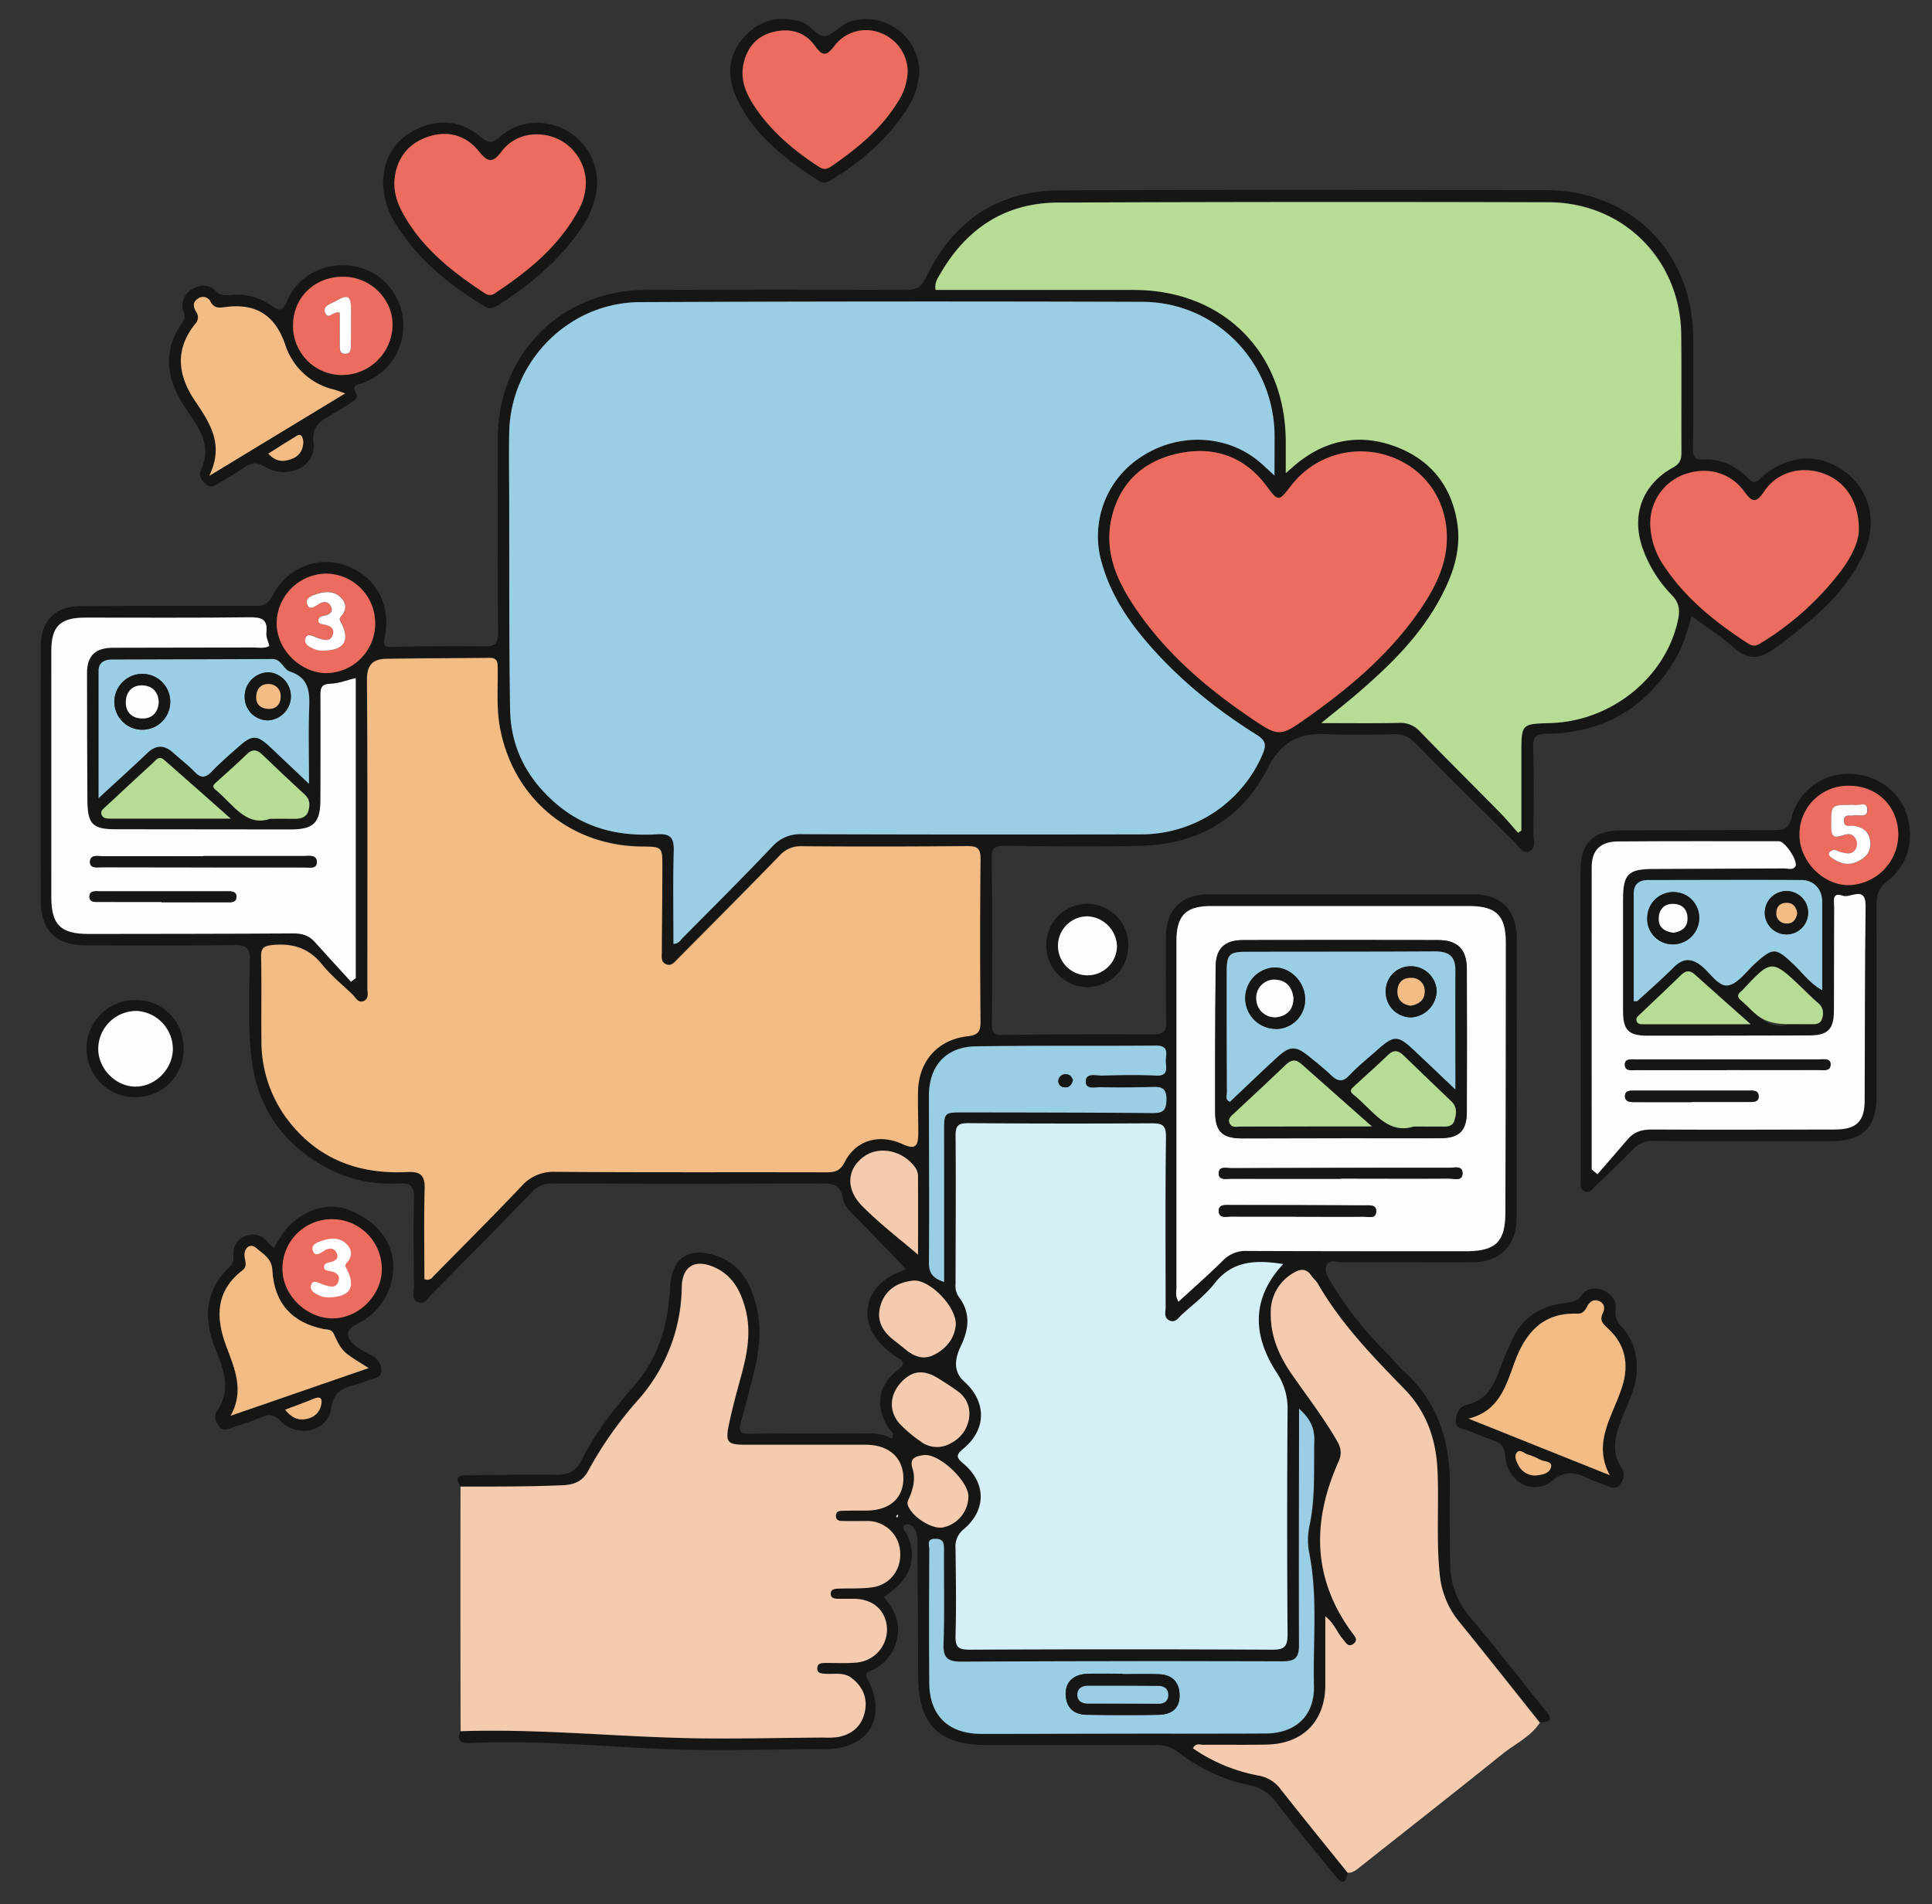 <svg id="Capa_1" data-name="Capa 1" xmlns="http://www.w3.org/2000/svg" viewBox="0 0 641.87 632.68"><rect x="0" y="0" width="641.87" height="632.68" fill="#333333" stroke="none"/><defs><style>.cls-1{fill:#161615;}.cls-2{fill:#f5cbaf;}.cls-3{fill:#9acee4;}.cls-4{fill:#f3bc84;}.cls-5{fill:#b6dc96;}.cls-6{fill:#d5eff7;}.cls-7{fill:#ec6c5f;}.cls-8{fill:#fdfdfd;}</style></defs><path class="cls-1" d="M153,493.93c-2.49-3.68.06-3.75,2.69-3.76,9.66-.07,19.33-.3,29-.13,4.16.07,6.77-1.23,8.66-5.08,4.42-9,10.73-16.88,17.25-24.42,8.18-9.47,11.43-20.4,12-32.56.49-10.39,6.69-14.18,16.5-10.3,6.27,2.48,9.52,7.61,11.47,13.68,2.74,8.54,1.91,17.09-.33,25.61-1.35,5.14-2.58,10.33-4.07,15.43-.89,3-.36,4.08,3.06,4,11.83-.21,23.66-.1,35.49-.12,4,0,8-.39,11.6,1.74,1-1.75-.3-2.4-.87-3.23-4.77-7-4-14.09,2.61-19.42,2.22-1.8,2.9-2.74,0-4.37a25.25,25.25,0,0,1-4.67-3.73c-8.46-8.09-6.35-19.49,4.44-24.22l3.18-1.38c-5.37-5.58-10.53-11-15.74-16.31-2.11-2.16-4.75-4.27-5.25-7.16-.78-4.58-3.19-5-7.18-5q-44.48.25-89,0a9.16,9.16,0,0,0-7.36,3.1c-11,11.42-22.1,22.67-33.25,33.9-1.17,1.18-2.21,3.39-4.45,2.41s-1.22-3.23-1.24-4.9c-.1-9.83-.23-19.67,0-29.49.1-3.84-.84-5.24-4.91-5A45.21,45.21,0,0,1,105.11,386c-13-8.2-20.1-20.06-21.65-35.25-1.07-10.47-.69-21-.45-31.47.11-4.66-1.4-5.33-5.56-5.27-16.16.26-32.32.15-48.48.12-10.49,0-15.4-4.83-15.42-15.16q-.08-42,0-84c0-8.84,4.67-13.55,13.58-13.59q28.76-.15,57.49-.08c2.66,0,4.37-.36,5.8-3.2,4.76-9.43,15.08-13.53,24.41-10.23,10,3.55,15.21,13,13,23.88-.45,2.2-.6,3.28,2.35,3.21,10.32-.26,20.66-.37,31-.2,3.68.07,4.3-1.31,4.28-4.62-.14-21.49-.12-43-.07-64.48.06-28.17,21-49.2,49.22-49.33q43.24-.19,86.48,0c3.44,0,5.06-1,6.62-4.23,8.91-18.68,23.83-28.79,44.65-28.87,53.66-.2,107.31-.09,161-.07,28.49,0,49.07,20.64,49.16,49.21,0,12.16.1,24.33-.07,36.49,0,2.94.5,3.94,3.74,3.82,5.75-.22,10.72,2.2,14.7,6.33,1.47,1.52,2.21,1.53,3.87,0,8.91-8,19.41-8.8,28.17-2.28,8.57,6.39,11,17.13,6,27.77-6.38,13.4-17.61,22.25-29.22,30.84-4.91,3.63-8.71,4.17-13.46,0-4.34-3.79-9.24-6.94-14.25-10.62-1.56,5.45-3.07,10.66-6,15.31-9.67,15.48-23.66,23.53-41.86,23.76-4,0-4.9,1.15-4.78,5,.29,9.48.15,19,.09,28.49,0,1.9.94,4.51-1.26,5.46-2.51,1.09-3.71-1.64-5.15-3.06-11-10.89-22-21.79-32.9-32.85a8.69,8.69,0,0,0-7-2.88c-7.66.16-15.34.29-23-.06-9.09-.4-14.79,3.11-19.08,11.53-8.48,16.69-23,25-41.62,25.58-15.16.44-30.33.2-45.49,0-3.41,0-4.5.7-4.46,4.31.21,18.33.18,36.66.06,55,0,2.81.62,3.6,3.51,3.56q25-.3,50-.16c3.48,0,4.52-1,4.42-4.48-.25-9.32-.17-18.66-.11-28,.06-9.1,5.14-14.09,14.35-14.09q43.74,0,87.48,0c9.58,0,14.71,5.16,14.71,14.88q0,46.23-.07,92.48c0,9.48-5.38,14.87-14.85,14.91-14.49.06-29-.07-43.48,0-1.61,0-3.9-1.21-4.8,1.08-.79,2,.39,3.76,1.45,5.55a120.63,120.63,0,0,0,18.41,23.37c2,2,3.74,4.29,5.83,6.18,11.46,10.39,15.48,23.64,15.27,38.65-.11,8.33,0,16.66.1,25a27.66,27.66,0,0,0,6.78,18.27c8.39,9.92,16.35,20.2,24.48,30.33,1.74,2.15,3.71,4.39-1.38,4.41-8.92-11.18-17.77-22.42-26.79-33.51A29,29,0,0,1,478.32,523c-1.18-11.47-.22-23-.73-34.44-.47-10.34-3.59-19.45-11-27.06-10.56-10.85-21.11-21.75-28.76-35-.57-1-1.53-1.75-2.19-2.71-1.57-2.25-3.47-2.22-5.63-1a14.91,14.91,0,0,0-7.85,13.55c-.11,7.66,2.8,14.25,7.07,20.39,5,7.24,10.42,14.24,14.87,21.88,1.34,2.29,1.8,4.32.6,7-8.9,19.83-8.77,39,4.62,57.07.78,1.05,1.92,2.21.4,3.43-1.83,1.46-2.6-.34-3.53-1.4-2-2.24-2.92-5.33-5.9-7.66,0,8,0,15.36,0,22.68,0,12-7.33,19.68-19.44,19.93-7,.15-14,0-21,.07-1.16,0-2.65-.72-3.53,1.18A56.55,56.55,0,0,0,418.24,590a11.52,11.52,0,0,1,7.31,4.62c7.3,9.28,14.76,18.43,22.16,27.63-.86,5.15-2.85,2.55-4.47.56-6.42-7.86-12.9-15.68-19.06-23.75a14.36,14.36,0,0,0-9.2-5.94,57,57,0,0,1-23.33-10.81,12,12,0,0,0-7.78-2.5q-28,.11-55.94,0c-16.22,0-22.87-6.83-22.9-23.19,0-14.48-.14-29-.25-43.45a11.29,11.29,0,0,0-.51-4.38c-.56-1.25-2-2.89-3.41-2.2-1.81.9.06,2.22.52,3.27,3.58,8.22,1.12,15-7.78,20.76,3.33,3.86,5.57,8.12,4.51,13.44a14.51,14.51,0,0,1-9,11.11c-1.71.73-1.57,1.3-.77,2.89,6.5,12.87.18,23.07-14.2,23.11-17.65,0-35.33.68-53,0-21.76-.91-43.46-3.09-65.28-2-2.93.14-4.07-1-3-3.94,24.3-.84,48.5,1.54,72.76,2.22,16,.45,32,0,48-.12a26.83,26.83,0,0,0,4.49-.15c4.69-.81,7.95-3.49,9-8.18s-.55-8.51-4.32-11.44c-2.63-2-5.75-1.2-8.69-1.42-1.37-.1-2.9-.05-2.74-2,.12-1.52,1.48-1.57,2.67-1.59,3.49,0,7,.2,10.47-.15a11,11,0,0,0,10-11.61c-.47-5.89-4.73-9.55-11.14-9.56-1.66,0-3.33,0-5,0-1.2,0-2.55-.16-2.53-1.7s1.42-1.63,2.59-1.68c3.65-.14,7.35.06,11-.4,6.12-.77,10-5.87,9.46-12a10.84,10.84,0,0,0-11-10.06c-2.5,0-5,.05-7.5,0-1.29,0-2.95.06-2.82-1.9.11-1.57,1.54-1.5,2.7-1.52,2.49,0,5,0,7.49-.06,7.69-.08,12.23-4.09,12.21-10.74,0-6.81-4.83-11.11-12.5-11.12-13.32,0-26.65,0-40,0-6,0-6.71-.81-5.44-6.8,1.17-5.52,2.66-11,4.14-16.43,1.94-7.14,3.27-14.31,1.39-21.67-1.49-5.82-4-11-9.75-13.78-6.69-3.28-11.27-.95-11.45,6.31a57.36,57.36,0,0,1-14.72,37.72,125.76,125.76,0,0,0-16.32,23.25c-1.86,3.48-4.56,4.68-8.48,4.85C175.58,494,164.26,493.92,153,493.93ZM423.43,158c0-5.19,0-9.17,0-13.15-.16-24.53-19.42-44.47-43.91-44.56q-83.46-.3-166.92.1c-23.7.1-43,19.68-43.45,43.36-.15,8.16,0,16.32,0,24.48.06,22.49-.08,45,.29,67.47.2,12.64,5.71,23.11,15.3,31.35s21.16,10.94,33.53,10.15c4.51-.29,5.67,1.24,5.54,5.59-.3,10.25-.1,20.51-.1,30.84,1.77-.09,2.3-1.26,3.06-2,10-10.06,20-20,29.75-30.31a12.4,12.4,0,0,1,10-4.15q56.22.21,112.45.06a43.85,43.85,0,0,0,40.51-26.72c1.25-2.95,1-4.45-2-6.32-14.18-8.91-27.06-19.4-37.81-32.34-6.12-7.38-11.05-15.45-13.65-24.74A31.35,31.35,0,0,1,378.81,152c12.05-8.12,27.75-7.84,38.76.76C419.35,154.19,421,155.8,423.43,158ZM141,425a2.32,2.32,0,0,0,2.82-1c9.81-10,19.72-19.85,29.34-30a14,14,0,0,1,11.28-4.79c30,.23,60,.08,89.94.16,2.88,0,4.66-.38,6.18-3.4,3.69-7.34,11.47-9.53,19.15-6,4.05,1.84,5.26,1.06,5.29-3.57s-.19-9.33-.08-14c.24-9.93,6.51-17.08,16.37-18.22,3.36-.39,4.43-1.37,4.4-4.8q-.25-27,0-54c0-3.52-.91-4.43-4.41-4.39q-27.48.29-55,.05a9.26,9.26,0,0,0-7.36,3.13c-11.14,11.47-22.42,22.8-33.69,34.15-1.12,1.13-2.3,2.8-4.22,1.83-1.58-.81-1.22-2.6-1.21-4.06,0-9.33.14-18.66.18-28,0-6.89,0-6.89-6.82-6.95-24-.22-43-16.3-47.22-40-1.1-6.26-.57-12.63-.67-19,0-1.88.17-3.72-2.66-3.69-11.49.14-23,.1-34.47.32-4.24.08-6.33,2-6.3,6.88.24,34.15.15,68.29.14,102.44,0,1.57.7,3.63-1.31,4.41-1.76.69-2.55-1.18-3.57-2.15-3.49-3.34-7.27-6.46-10.3-10.18-4.33-5.32-9.59-6.92-16.21-6.32-3,.28-4,.9-3.91,4,.2,9.32,0,18.65.11,28a43.12,43.12,0,0,0,10.88,28.79c10,11.41,22.93,15.49,37.64,14.75,4.3-.22,5.88,1.1,5.74,5.58C140.84,405.06,141,415.05,141,425ZM504.35,276.69l1.18-.8q0-12.88,0-25.76c0-9.65,0-9.65,9.64-9.94,20.44-.59,38.58-15.45,42.44-34.51.66-3.25.25-5.62-2.15-8.06A42.66,42.66,0,0,1,546,182.51c-4.13-11.15-.4-21.55,10-27.25,2.36-1.3,2.77-2.77,2.75-5.11-.08-13,.06-26-.07-39-.25-24.89-19.23-43.94-44.17-44Q433,67,351.51,67.28c-17.23.08-30.1,8.4-38.78,23.19-1,1.65-2.27,3.32-1.84,5.84h4.9q30.49,0,61,0c29.61,0,50.29,20.64,50.44,50.25,0,3.22,0,6.43,0,10.61,2-1.75,3.11-2.73,4.24-3.63,9.86-7.74,20.84-9.53,32.43-5.11s18.38,13,20.29,25.19c1.52,9.67-1.81,18.4-6.48,26.65-6.68,11.78-16.21,21.07-26.33,29.81-3.73,3.21-7.61,6.25-12.37,10.15,9.41,0,17.65.12,25.88-.07a8.61,8.61,0,0,1,7,2.95c8.7,9,17.57,17.77,26.33,26.68C500.32,272,502.29,274.39,504.35,276.69ZM426.3,420c-9-1.42-16.81-1.23-22.83,6.5-3,3.89-7.12,7-10.82,10.33-1.15,1-2.14,2.92-4.15,2s-1.28-2.88-1.29-4.45c0-18.81-.13-37.63.11-56.44.05-3.84-1-4.66-4.67-4.63q-30.47.23-60.94-.05c-3,0-4.32.46-4.28,4,.18,16.48.05,33,0,49.45a6.32,6.32,0,0,0,1.05,4.22c4,5.26,3.47,10.59.7,16.38-1.81,3.8-2.83,8.27,1.09,11.77,7.45,6.65,7.55,15.86-.2,22.29-2.49,2.06-2.57,2.89-.05,5,7.62,6.38,7.68,15.41.13,21.81a7.2,7.2,0,0,0-2.73,6.38c.14,9.65.3,19.32,0,29-.1,3.74.9,4.66,4.65,4.64q50.21-.25,100.41,0c4,0,5.28-.8,5.24-5.08q-.33-37.2,0-74.42a21.28,21.28,0,0,0-3.59-12.52C415.56,442.91,416.33,430.77,426.3,420Zm54.39-241.34c.05-12.56-7.34-23.08-19-27.08A29.16,29.16,0,0,0,429,161.34c-4.25,5.47-4.2,5.43-8.33-.05-7.27-9.65-17.22-13.06-28.69-10.73s-19.51,9.1-22.48,20.82c-2.89,11.45,1.42,21.31,7.62,30.48,10,14.85,23.3,26.39,38,36.38,10,6.78,10.06,6.71,19.82-.22,14.6-10.37,28.06-21.93,38-37.08C477.33,194.18,480.67,187,480.69,178.67ZM391.54,432.5c5.08-4.66,10.13-9.1,14.94-13.79a10.41,10.41,0,0,1,8-3c24.15.12,48.29.09,72.44.09,10.06,0,13.19-3,13.22-13.06q.13-44.7.14-89.42c0-9.09-3.13-12.2-12.37-12.21q-42.72,0-85.43,0c-8.55,0-11.62,3.12-11.62,11.78q0,57.45,0,114.9C390.85,429.14,390.37,430.66,391.54,432.5ZM116.6,326.18l1.56-1.15V225.27c-2.91.7-5.6,1.81-8.33,1.89-3,.1-3.43,1.22-3.4,3.85.13,11.49,0,23,0,34.48,0,7.88-2.17,10.1-10,10.1q-29,0-58-.06c-7.63,0-9.34-1.63-9.42-9.44q-.19-21.22-.13-42.47c0-5.76,2.76-8.39,8.73-8.41,15.49-.06,31,0,46.47-.08,1.76,0,3.59.43,5.39-.5-.35-1.49-1.11-3-1-4.36.53-4.64-1.68-5.23-5.74-5.18-18.15.23-36.3.08-54.46.11-8.28,0-11.22,2.85-11.24,11q-.09,41,0,81.94c0,9.19,3.14,12.18,12.41,12.16,22.66,0,45.31,0,68-.17,2.88,0,5.14.65,7.07,2.8C108.52,317.39,112.58,321.77,116.6,326.18Zm315,141.88c0,26.77-.12,52.59.11,78.41,0,4.56-1.41,5.54-5.66,5.53q-53.23-.18-106.45.1c-4.42,0-6.2-1.06-6-5.88.37-10.48.09-21,.16-31.48,0-2.11-.25-3.45-2.88-3.46-3,0-2,2.1-2,3.48-.06,14.83-.12,29.66,0,44.48.09,10.79,6.36,16.83,17.29,16.86,13.17,0,26.33,0,39.49-.06,18.32,0,36.65,0,55-.07,10-.06,16.21-6,16-15.76-.37-14.78,1.36-29.63-1.59-44.34a22.86,22.86,0,0,1,.12-8.95c2-9.39,1.36-18.87,1.59-28.33C436.73,474.4,435.26,471.34,431.58,468.06Zm186-291.48c.24-10-4.53-16.76-12-19.34-7.25-2.52-15.26-.35-19.48,6.07-2.69,4.08-4,3.65-6.61,0-4.65-6.44-12.54-8.42-20.08-5.63a17.24,17.24,0,0,0-11.12,16.72,25.56,25.56,0,0,0,4.8,14c7.2,10.72,17.07,18.52,27.76,25.45,1.77,1.15,3,.58,4.46-.36a96.66,96.66,0,0,0,26.17-23.6C614.93,185.31,617.4,180.27,617.55,176.58ZM102.66,260.44c0-8.82-.21-16.58.06-24.32.2-5.61.39-10.79-6.33-13-2.27-.75-2.85-4.18-5.85-4.17q-26.72.11-53.41.17c-2.51,0-4.33,1.07-4.35,3.73-.07,13.71,0,27.41,0,42.33,6-5.55,11.2-10.16,16.19-15,3-2.9,5.78-2.71,8.72,0,2.33,2.13,4.89,4,7.07,6.31s3.71,1.84,5.7-.24c2.64-2.76,5.55-5.27,8.41-7.81,5-4.5,6.49-4.46,11.31.11Zm211,165.5c0-16.87,0-33.33,0-49.79,0-6.58,0-6.62,6.47-6.6,20.8,0,41.6,0,62.4.22,3.36,0,5-.32,5-4.44.05-4.43-2.17-4.28-5.2-4.21-5.49.13-11,.18-16.47.06-1.91-.05-5.25,1-5.15-2,.1-2.82,3.42-1.82,5.39-1.86,6-.13,12-.26,18,0,3.9.19,3.4-2.21,3.22-4.48s1.5-5.53-3.28-5.49c-20,.18-39.93-.06-59.9.26-9.87.16-15.53,6.52-15.52,16.38,0,18.47.16,36.94,0,55.41C308.6,422.9,309.82,424.7,313.67,425.94Zm-189-218.83a16.43,16.43,0,0,0-16.41-16.51,16.67,16.67,0,0,0-16.32,16.71c.13,8.52,7.82,16.2,16.36,16.34A16.43,16.43,0,0,0,124.64,207.11ZM305,416.88c0-7.23,0-16.35,0-25.47a5.45,5.45,0,0,0-.79-3.31c-4-5.76-12-7.56-17.18-3.8-5.57,4-6.22,10.71-.57,16.41C292.42,406.71,299.21,411.87,305,416.88ZM76.65,272c-8.08-7.15-15.08-13.37-22.11-19.57-1.7-1.5-2.73.12-3.74,1-5.27,4.82-10.49,9.71-15.72,14.57-.71.67-1.71,1.26-1.41,2.42.37,1.4,1.64,1.52,2.8,1.52C49.36,272,62.24,272,76.65,272ZM317.54,440.05c.12-6.15-8.92-15.12-14.17-14.57-4.93.51-8.9,2.7-10.64,7.7s.07,8.74,3.94,11.83c1.3,1,2.63,2,3.89,3.1,3,2.54,6.21,3.93,10,1.91C314.85,447.75,317.26,444.2,317.54,440.05Zm-227.8-168c3.59,0,5.92,0,8.25,0,2,0,3.79-.42,4.42-2.49s.68-3.87-1.1-5.5q-7.17-6.6-14.19-13.35c-1.72-1.65-3.22-1.95-5.1-.13-3.22,3.13-6.61,6.09-9.93,9.12-.87.79-2,1.52-.47,2.72C77.38,267.05,81.57,274.83,89.74,272.05ZM322.05,469.78a9,9,0,0,0-3.62-7.32c-2.12-1.58-4.38-3-6.62-4.41-5.12-3.22-8.9-2.75-12.68,1.51s-3.88,9.44-.21,13.54a43.87,43.87,0,0,0,6.81,5.76,9,9,0,0,0,10.3.57A11,11,0,0,0,322.05,469.78Zm-.32,27.41c0-5.21-10-14.53-15-13.7-2.09.34-4.78.74-3.59,4.42,1,3.06.37,6.24-.84,9.24-.43,1-1.15,1.94-.6,3.25,1.6,3.8,8.06,7.82,11.58,7.1A10.62,10.62,0,0,0,321.73,497.19Zm-23.3,6.42-.34-.34a2.61,2.61,0,0,0-.32.62c0,.08.19.21.3.32Z"/><path class="cls-2" d="M153,493.93c11.31,0,22.63.06,34-.44,3.92-.17,6.62-1.37,8.48-4.85a125.76,125.76,0,0,1,16.32-23.25,57.36,57.36,0,0,0,14.72-37.72c.18-7.26,4.76-9.59,11.45-6.31,5.72,2.81,8.26,8,9.75,13.78,1.88,7.36.55,14.53-1.39,21.67-1.48,5.45-3,10.91-4.14,16.43-1.27,6-.52,6.79,5.44,6.8,13.32,0,26.65,0,40,0,7.67,0,12.47,4.31,12.5,11.12,0,6.65-4.52,10.66-12.21,10.74-2.5,0-5,0-7.49.06-1.16,0-2.59-.05-2.7,1.52-.13,2,1.53,1.87,2.82,1.9,2.5.06,5,0,7.5,0a10.84,10.84,0,0,1,11,10.06c.51,6.1-3.34,11.2-9.46,12-3.61.46-7.31.26-11,.4-1.17.05-2.57.13-2.59,1.68s1.33,1.68,2.53,1.7c1.66,0,3.33,0,5,0,6.41,0,10.67,3.67,11.14,9.56a11,11,0,0,1-10,11.61c-3.46.35-7,.11-10.47.15-1.19,0-2.55.07-2.67,1.59-.16,1.93,1.37,1.88,2.74,2,2.94.22,6.06-.62,8.69,1.42,3.77,2.93,5.4,6.8,4.32,11.44s-4.34,7.37-9,8.18a26.83,26.83,0,0,1-4.49.15c-16,.08-32,.57-48,.12-24.26-.68-48.46-3.06-72.76-2.22Q152.93,534.56,153,493.93Z"/><path class="cls-2" d="M447.71,622.22c-7.4-9.2-14.86-18.35-22.16-27.63a11.52,11.52,0,0,0-7.31-4.62,56.55,56.55,0,0,1-21.89-9.06c.88-1.9,2.37-1.17,3.53-1.18,7-.06,14,.08,21-.07,12.11-.25,19.47-7.89,19.44-19.93,0-7.32,0-14.64,0-22.68,3,2.33,3.92,5.42,5.9,7.66.93,1.06,1.7,2.86,3.53,1.4,1.52-1.22.38-2.38-.4-3.43-13.39-18.07-13.52-37.24-4.62-57.07,1.2-2.67.74-4.7-.6-7-4.45-7.64-9.84-14.64-14.87-21.88-4.27-6.14-7.18-12.73-7.07-20.39A14.91,14.91,0,0,1,430,422.8c2.16-1.26,4.06-1.29,5.63,1,.66,1,1.62,1.72,2.19,2.71,7.65,13.27,18.2,24.17,28.76,35,7.4,7.61,10.52,16.72,11,27.06.51,11.47-.45,23,.73,34.44a29,29,0,0,0,6.49,15.88c9,11.09,17.87,22.33,26.79,33.51-3.09,4.69-8.21,7-12.4,10.36-15.74,12.69-31.68,25.15-47.52,37.71C450.49,621.39,449.37,622.38,447.71,622.22Z"/><path class="cls-1" d="M525.1,339.22q0-25,0-49.94c0-9.21,4.21-13.33,13.44-13.36,17-.05,34-.19,50.94-.1,3.26,0,4.84-.59,5.72-4.17a19.36,19.36,0,0,1,18.19-14.5c8.54-.36,16.45,4.51,19.54,12,3.46,8.45,1.47,17.92-5.72,23.44-3.08,2.37-3.81,4.75-3.79,8.3.11,21.14,0,42.28,0,63.42,0,10.37-4.55,14.81-15,14.82-19.64,0-39.29.08-58.93-.05a8.91,8.91,0,0,0-7,2.82c-4,4.05-8,8-12.14,11.87-1,1-1.91,2.7-3.64,2.14-2.11-.68-1.52-2.7-1.52-4.29q0-26.22,0-52.44Zm3.71,49.32,1.93,1.57c3.36-3.87,6.74-7.72,10.06-11.63,2.1-2.46,4.62-3.26,7.9-3.24,20.31.14,40.64.08,61,0,7,0,9.78-2.69,9.81-9.54.11-21.49,0-43,.32-64.46.1-7.35-5-2.73-7.55-3.66-3.76-1.37-2.88,1.9-2.89,3.78-.07,11.5,0,23-.08,34.48,0,6.09-2,8.12-8.13,8.15q-27,.12-54,.08c-6.12,0-7.94-1.92-7.94-8.11,0-12.33,0-24.65,0-37,0-8.51,1.61-10.24,10.15-10.29,14.49-.08,29-.08,43.47-.17,1.23,0,2.8.68,3.64-.67,1-1.64-3.38-8.36-5.43-8.36-17.82,0-35.64-.06-53.47.07-5.86,0-8.76,2.85-8.77,8.59C528.76,321.63,528.81,355.08,528.81,388.54Zm14-55.87c.69-.05,1.11.05,1.28-.11,4.05-3.7,8.19-7.31,12.07-11.19,3.07-3.05,5.84-3.09,9.17-.44,2.94,2.34,5.71,7,8.83,6.49,3.36-.56,6.15-4.72,9.11-7.39,5.89-5.3,6.77-5.22,12.71.42,3,2.86,5.47,6.4,9.48,8.55,0-10.11,0-19.76,0-29.41,0-4.1-2.73-7.16-6.95-7.19-17-.1-33.94,0-50.92,0-3,0-4.74,1.43-4.75,4.49C542.75,308.8,542.77,320.71,542.77,332.67Zm87.9-55.19c0-9.48-6.9-16.39-16.38-16.4a16.12,16.12,0,0,0-16.45,16.48c.08,8.61,7.84,16.5,16.26,16.53A16.91,16.91,0,0,0,630.67,277.48Zm-49,62.83c-6.94-6.16-12.78-11.3-18.55-16.52-1.76-1.6-3.08-1.29-4.65.24-4.4,4.3-8.9,8.5-13.35,12.76-.7.67-1.7,1.3-1.34,2.45s1.57,1.06,2.54,1.06C557.54,340.32,568.81,340.31,581.62,340.31Zm12.7,0H601c1.66,0,3.6.33,4.27-1.67s.57-3.87-1.31-5.41-3.41-3.16-5.09-4.77c-10.3-9.81-10.3-9.82-19.95.5a4,4,0,0,1-.36.35c-1.31,1-1.58,1.91-.15,3.13C583.41,336.66,587.54,342.67,594.32,340.28Z"/><path class="cls-1" d="M134,108c-.09,9-5.1,16.06-13.54,19.29-1.6.61-3.83.54-2.17,3.39.85,1.47-.55,2.42-1.7,3.14-2.1,1.33-4.24,2.62-6.37,3.91-3.55,2.17-6.79,3.5-6.06,9.53.94,7.78-8.66,12.26-16,7.9-2.74-1.63-4.53-1.58-7,.16s-5.36,3.34-8.07,4.95c-1.4.83-2.81,2.12-4.51.75-1.51-1.22-2.73-3.08-1.89-4.81,4-8.29-.8-14.32-5-20.51-6.32-9.39-8-18.9-1-28.7a3.18,3.18,0,0,0,.34-3.21A6.26,6.26,0,0,1,64,96c2.66-1.62,5.58-1.51,7.78.79,1.59,1.64,3.26,1.3,5,1.19a20,20,0,0,1,13.26,3.47c2.87,2.06,3.94,1.92,5.39-1.53,3.3-7.82,11.12-12.21,19.68-11.74,8.35.46,15,5.61,17.9,13.66A22.38,22.38,0,0,1,134,108ZM114.71,130.7c-2.1-.71-3-1.07-4-1.33a22.37,22.37,0,0,1-16.07-15C91.4,104.9,85.16,100.73,75.1,102c-2,.25-3.84.68-5.14-1.65a2.78,2.78,0,0,0-4.24-1.14c-1.82,1.19-1.49,2.79-.55,4.36a3.11,3.11,0,0,1-.3,4c-6.69,8.33-5.94,16.76-.27,25.3,4.79,7.24,10.13,14.41,4.93,25.2ZM97.38,107.47a16.28,16.28,0,0,0,15.78,17.13,16.83,16.83,0,0,0,17.23-15.92c.47-8.71-6.71-16.36-15.71-16.72C105.19,91.57,97.69,98.29,97.38,107.47Zm-8.24,43.24c2.4,2.72,5,2.86,7.77,1.76a5.51,5.51,0,0,0,3.78-4.74,4.18,4.18,0,0,0-.46-2.82c-.77-.93-1.82,0-2.58.49C94.84,147.07,92.1,148.85,89.14,150.71Z"/><path class="cls-1" d="M91,414.6c1.39-2.17,2.4-4.1,3.74-5.78,5.11-6.4,14-9.63,20.93-6.88,7.57,3,14.23,8.55,14.93,17.68a20.88,20.88,0,0,1-11.48,20c-4.45,2.23-4.74,4.52-.72,7.78,1.64,1.34,3.77,2.08,5.57,3.25a5.42,5.42,0,0,1,2.71,5c-.13,2.22-2.16,2.2-3.65,2.74-1.72.63-3.45,1.24-5.2,1.74-4,1.14-7,2.29-7.77,7.73-1.11,7.77-11,10.11-16.84,4.32-2.21-2.19-3.77-2.45-6.38-1.3-3,1.33-6.22,2.3-9.38,3.33-1.51.49-3.2,1.59-4.58-.16-1.18-1.5-2-3.51-.84-5.12,5-7.14,2.2-14-.51-20.86-4.08-10.25-3.4-19.5,5-27.38a3.46,3.46,0,0,0,1-3.12c-.24-3.37,1.18-5.93,4.36-7s5.81.21,7.74,3A7.84,7.84,0,0,0,91,414.6ZM76.59,470.41l45.88-15.85c-3-1.92-5.26-3.18-7.29-4.8s-3.21-4.21-4.31-6.63c-.73-1.59-2.15-1.31-3.39-1.55-10.53-2.11-16.44-8.71-17-19.64-.2-3.89-3.31-5.45-5.44-7.34-1.89-1.69-4.13.1-3.78,3,.19,1.64,1,3.15-.72,4.49-8.83,6.83-9,15.5-5.41,25.09C77.89,454.61,81.34,462.11,76.59,470.41Zm34.3-65.3a16.37,16.37,0,0,0-17,16c-.33,8.66,7.45,16.73,16.32,16.94,8.59.2,16.44-7.3,16.66-15.93A16.53,16.53,0,0,0,110.89,405.11ZM94.73,468.39c2.18,2.76,4.53,3.78,7.54,2.95a5.7,5.7,0,0,0,4.37-4.27c.44-1.87.35-3.45-2.4-2.32C101.22,466,98.14,467.1,94.73,468.39Z"/><path class="cls-1" d="M543.77,454.49c.2,6.07-2.82,11.2-4.87,16.6-2.11,5.57-3.87,11-.17,16.65,1.26,1.91.64,4-.61,5.6-1.46,1.88-3.33.63-5,0-1.87-.68-3.77-1.31-5.57-2.16-4.11-1.93-7.39-2.83-11.84.79-6.36,5.18-15,.44-15.63-8.22-.24-3.13-1.39-4.33-4-5.19-2.83-.94-5.6-2.08-8.34-3.27-1.56-.67-4.08-.52-4.07-2.93s1.08-5,3.51-5.55c7.17-1.61,9.41-7.18,11.55-13.08,1-2.8,2.3-5.51,3.51-8.24,3.34-7.52,9.29-11.46,17.3-12.49,2.3-.29,4.35-.41,6-2.72s4.52-2.68,7.22-1.47,4.32,3.34,4,6.3a6.48,6.48,0,0,0,2,5.69A19.09,19.09,0,0,1,543.77,454.49Zm-9,35.66c-4.07-7.54-2-14.16.77-20.8,1.22-2.91,2.5-5.82,3.43-8.83,2.26-7.3,1-13.86-4.8-19.14-1.6-1.46-2.9-2.6-1.72-5,.81-1.63.67-3.39-1.35-4.15-1.62-.61-2.9.16-3.72,1.66-.72,1.33-1.4,2.65-3.28,2.58-11.58-.44-17.4,6.32-21,16.34-2.8,7.74-5.18,16.12-15.26,18.53Zm-24.68.11c2.08-.21,4.7-.6,5.18-2.84.44-2-2.32-1.72-3.66-2.44a21.14,21.14,0,0,0-4.11-1.72c-1.17-.34-2.5-1.87-3.54-.69s-.3,2.84.43,4.18A6.21,6.21,0,0,0,510.13,490.26Z"/><path class="cls-1" d="M127.28,60.7c.2-8,3.67-14.14,10.91-17.66s14.65-3.17,21.07,2.11c2.62,2.16,4,3,7,.22,6.11-5.62,15.87-5.91,22.78-1.5A19.77,19.77,0,0,1,197.87,65a32.63,32.63,0,0,1-5.63,12.13c-7.07,9.93-16.25,17.54-26.42,24.07-1.61,1-3.08,1.68-5,.48-11.49-7-21.83-15.28-29.06-26.86A26.25,26.25,0,0,1,127.28,60.7Zm67.35.1a16.26,16.26,0,0,0-9.9-14.88c-6.49-2.59-13.89-1.19-18.07,4.38-3.14,4.2-4.71,3.48-7.64-.11-4.42-5.41-10.55-7-17.13-4.63-6.31,2.23-10,7-10.77,13.74-.49,4.25.85,8.21,2.92,11.92,6.37,11.39,16.28,19.14,26.91,26.15a2.83,2.83,0,0,0,3.6,0c10.91-7.23,20.92-15.36,27.38-27.07A19.39,19.39,0,0,0,194.63,60.8Z"/><path class="cls-1" d="M305.42,24.3a25,25,0,0,1-4,11.77c-6.36,10-15.15,17.53-25.18,23.7-1.38.85-2.74,1.3-4.17.36-11.18-7.36-21.87-15.26-27.53-28-3.16-7.12-2.6-14.06,2.78-19.95,5-5.51,11.36-7.09,18.62-5,3.31,1,5.66,5.08,8.21,4.79,2.72-.3,5.13-3.82,8.41-4.83A17.69,17.69,0,0,1,305.42,24.3Zm-3.86-.39a13.84,13.84,0,0,0-8.73-12.79,13.06,13.06,0,0,0-15.67,4.19c-2.59,3.31-3.9,3.51-6.43,0-3.3-4.62-8.31-6-13.77-4.69s-8.79,5.18-10,10.67c-1.08,5.06.7,9.54,3.38,13.67,5.55,8.51,13.12,14.92,21.56,20.41,1.43.92,2.53,1.12,4,.08,8.55-5.87,16.57-12.3,22.13-21.25A19.88,19.88,0,0,0,301.56,23.91Z"/><path class="cls-1" d="M61,348.56a15.88,15.88,0,0,1-16.24,16,16.15,16.15,0,0,1,.28-32.3A15.77,15.77,0,0,1,61,348.56Zm-28.38-.29c-.1,6.61,5.6,12.61,12.11,12.76s12.42-5.47,12.67-12.19a12.7,12.7,0,0,0-11.85-12.93A12.66,12.66,0,0,0,32.64,348.27Z"/><path class="cls-1" d="M374.83,314.33A13.66,13.66,0,0,1,361.26,328a13.85,13.85,0,0,1-13.66-13.7,13.62,13.62,0,1,1,27.23,0Zm-3.74.13a10.27,10.27,0,0,0-9.74-10,9.82,9.82,0,1,0,9.74,10Z"/><path class="cls-3" d="M423.43,158c-2.48-2.23-4.08-3.84-5.86-5.23-11-8.6-26.71-8.88-38.76-.76a31.35,31.35,0,0,0-12.74,35.07c2.6,9.29,7.53,17.36,13.65,24.74,10.75,12.94,23.63,23.43,37.81,32.34,3,1.87,3.21,3.37,2,6.32A43.85,43.85,0,0,1,379,277.23q-56.22.12-112.45-.06a12.4,12.4,0,0,0-10,4.15c-9.74,10.27-19.79,20.25-29.75,30.31-.76.77-1.29,1.94-3.06,2,0-10.33-.2-20.59.1-30.84.13-4.35-1-5.88-5.54-5.59-12.37.79-23.86-1.84-33.53-10.15s-15.1-18.71-15.3-31.35c-.37-22.48-.23-45-.29-67.47,0-8.16-.15-16.32,0-24.48.43-23.68,19.75-43.26,43.45-43.36q83.46-.37,166.92-.1c24.49.09,43.75,20,43.91,44.56C423.45,148.86,423.43,152.84,423.43,158Z"/><path class="cls-4" d="M141,425c0-10-.2-20,.09-30,.14-4.48-1.44-5.8-5.74-5.58-14.71.74-27.66-3.34-37.64-14.75A43.12,43.12,0,0,1,86.87,346c-.11-9.33.09-18.66-.11-28-.07-3.09.94-3.71,3.91-4,6.62-.6,11.88,1,16.21,6.32,3,3.72,6.81,6.84,10.3,10.18,1,1,1.81,2.84,3.57,2.15,2-.78,1.31-2.84,1.31-4.41,0-34.15.1-68.29-.14-102.44,0-4.93,2.06-6.8,6.3-6.88,11.49-.22,23-.18,34.47-.32,2.83,0,2.63,1.81,2.66,3.69.1,6.32-.43,12.69.67,19,4.18,23.71,23.21,39.79,47.22,40,6.82.06,6.85.06,6.82,6.95,0,9.32-.14,18.65-.18,28,0,1.46-.37,3.25,1.21,4.06,1.92,1,3.1-.7,4.22-1.83,11.27-11.35,22.55-22.68,33.69-34.15a9.26,9.26,0,0,1,7.36-3.13q27.48.21,55-.05c3.5,0,4.44.87,4.41,4.39q-.28,27,0,54c0,3.43-1,4.41-4.4,4.8-9.86,1.14-16.13,8.29-16.37,18.22-.11,4.66.1,9.33.08,14s-1.24,5.41-5.29,3.57c-7.68-3.5-15.46-1.31-19.15,6-1.52,3-3.3,3.41-6.18,3.4-30-.08-60,.07-89.94-.16a14,14,0,0,0-11.28,4.79c-9.62,10.16-19.53,20-29.34,30A2.32,2.32,0,0,1,141,425Z"/><path class="cls-5" d="M504.35,276.69c-2.06-2.3-4-4.67-6.19-6.87-8.76-8.91-17.63-17.71-26.33-26.68a8.61,8.61,0,0,0-7-2.95c-8.23.19-16.47.07-25.88.07,4.76-3.9,8.64-6.94,12.37-10.15,10.12-8.74,19.65-18,26.33-29.81,4.67-8.25,8-17,6.48-26.65-1.91-12.17-8.81-20.82-20.29-25.19s-22.57-2.63-32.43,5.11c-1.13.9-2.2,1.88-4.24,3.63,0-4.18,0-7.39,0-10.61-.15-29.61-20.83-50.22-50.44-50.25q-30.48,0-61,0h-4.9c-.43-2.52.87-4.19,1.84-5.84,8.68-14.79,21.55-23.11,38.78-23.19q81.47-.34,162.92-.1c24.94,0,43.92,19.1,44.17,44,.13,13,0,26,.07,39,0,2.34-.39,3.81-2.75,5.11-10.37,5.7-14.1,16.1-10,27.25a42.66,42.66,0,0,0,9.51,15.11c2.4,2.44,2.81,4.81,2.15,8.06-3.86,19.06-22,33.92-42.44,34.51-9.62.29-9.62.29-9.64,9.94q0,12.89,0,25.76Z"/><path class="cls-6" d="M426.3,420c-10,10.76-10.74,22.9-2.12,36.1a21.28,21.28,0,0,1,3.59,12.52q-.28,37.2,0,74.42c0,4.28-1.21,5.1-5.24,5.08q-50.21-.25-100.41,0c-3.75,0-4.75-.9-4.65-4.64.26-9.65.1-19.32,0-29a7.2,7.2,0,0,1,2.73-6.38c7.55-6.4,7.49-15.43-.13-21.81-2.52-2.11-2.44-2.94.05-5,7.75-6.43,7.65-15.64.2-22.29-3.92-3.5-2.9-8-1.09-11.77,2.77-5.79,3.27-11.12-.7-16.38a6.32,6.32,0,0,1-1.05-4.22c0-16.48.15-33,0-49.45,0-3.5,1.23-4,4.28-4q30.48.23,60.94.05c3.66,0,4.72.79,4.67,4.63-.24,18.81-.13,37.63-.11,56.44,0,1.57-.7,3.55,1.29,4.45s3-1,4.15-2c3.7-3.36,7.79-6.44,10.82-10.33C409.49,418.78,417.31,418.59,426.3,420Z"/><path class="cls-7" d="M480.69,178.67c0,8.32-3.36,15.51-7.79,22.27-9.93,15.15-23.39,26.71-38,37.08-9.76,6.93-9.86,7-19.82.22-14.68-10-28-21.53-38-36.38-6.2-9.17-10.51-19-7.62-30.48,3-11.72,11.08-18.51,22.48-20.82s21.42,1.08,28.69,10.73c4.13,5.48,4.08,5.52,8.33.05a29.16,29.16,0,0,1,32.67-9.75C473.35,155.59,480.74,166.11,480.69,178.67Z"/><path class="cls-8" d="M391.54,432.5c-1.17-1.84-.69-3.36-.69-4.78q0-57.45,0-114.9c0-8.66,3.07-11.79,11.62-11.78q42.72,0,85.43,0c9.24,0,12.38,3.12,12.37,12.21q0,44.72-.14,89.42c0,10-3.16,13.06-13.22,13.06-24.15,0-48.29,0-72.44-.09a10.41,10.41,0,0,0-8,3C401.67,423.4,396.62,427.84,391.54,432.5Zm54-54.29v0c11,0,22,.05,32.95,0,6.34,0,8.82-2.47,8.85-8.76q.09-23.71,0-47.43c0-6.51-3-9.6-9.43-9.62q-32.44-.12-64.9,0c-6.11,0-9,2.79-9.09,8.77q-.22,24.22-.17,48.43c0,6.41,2.44,8.64,8.85,8.67C423.54,378.25,434.52,378.21,445.5,378.21Zm0,13.45v-.06c12,0,24,0,36,0,1.62,0,4.37,1,4.39-1.73S483.12,388,481.5,388q-36.22,0-72.43.12c-1.61,0-4.31-.84-4.17,1.94.12,2.19,2.61,1.55,4.13,1.56C421.18,391.69,433.34,391.66,445.49,391.66Zm-14.95,12.56v0c7.47,0,14.95.05,22.43,0,1.61,0,4.26.93,4.21-1.9,0-2.19-2.38-1.84-4-1.84q-22.18-.09-44.36-.1c-1.61,0-3.94-.33-3.95,1.86,0,2.71,2.56,1.92,4.21,1.94C416.25,404.25,423.39,404.22,430.54,404.22Z"/><path class="cls-8" d="M116.6,326.18c-4-4.41-8.08-8.79-12.06-13.24-1.93-2.15-4.19-2.82-7.07-2.8-22.65.14-45.3.14-68,.17-9.27,0-12.4-3-12.41-12.16q0-41,0-81.94c0-8.16,3-11,11.24-11,18.16,0,36.31.12,54.46-.11,4.06-.05,6.27.54,5.74,5.18-.15,1.38.61,2.87,1,4.36-1.8.93-3.63.49-5.39.5-15.49.06-31,0-46.47.08-6,0-8.73,2.65-8.73,8.41q0,21.24.13,42.47c.08,7.81,1.79,9.43,9.42,9.44q29,.06,58,.06c7.84,0,10-2.22,10-10.1,0-11.5.08-23,0-34.48,0-2.63.43-3.75,3.4-3.85,2.73-.08,5.42-1.19,8.33-1.89V325Zm-49-41.75v.06c-11.14,0-22.27,0-33.41,0-1.67,0-4.3-.69-4.31,1.94,0,2.24,2.45,1.7,4,1.71q33.67.07,67.34.06c1.54,0,4,.6,4-1.68.07-2.64-2.51-2.09-4.21-2.1C89.9,284.4,78.76,284.43,67.62,284.43Zm-14,15.24v.09c7.15,0,14.3,0,21.45,0,1.4,0,3.44.36,3.48-1.74s-2-1.87-3.41-1.87q-21,0-41.9,0c-1.44,0-3.48-.34-3.52,1.72s2,1.78,3.45,1.79C40,299.69,46.79,299.67,53.61,299.67Z"/><path class="cls-3" d="M431.58,468.06c3.68,3.28,5.15,6.34,5.05,10.53-.23,9.46.42,18.94-1.59,28.33a22.86,22.86,0,0,0-.12,8.95c2.95,14.71,1.22,29.56,1.59,44.34.24,9.79-6,15.7-16,15.76-18.32.1-36.65,0-55,.07-13.16,0-26.32.09-39.49.06-10.93,0-17.2-6.07-17.29-16.86-.12-14.82-.06-29.65,0-44.48,0-1.38-1-3.49,2-3.48,2.63,0,2.89,1.35,2.88,3.46-.07,10.5.21,21-.16,31.48-.17,4.82,1.61,5.9,6,5.88q53.22-.26,106.45-.1c4.25,0,5.7-1,5.66-5.53C431.46,520.65,431.58,494.83,431.58,468.06Zm-58.67,88.2v-.11c-3.83,0-7.66-.08-11.48,0-4.74.12-7.53,2.66-7.4,6.86.14,4.42,2.71,6.7,7,6.76,8,.1,16,.16,23.95,0,4.71-.1,7-2.54,6.88-6.71-.15-4.45-2.72-6.63-7-6.77C380.89,556.15,376.9,556.26,372.91,556.26Z"/><path class="cls-7" d="M617.55,176.58c-.15,3.69-2.62,8.73-6.08,13.31a96.66,96.66,0,0,1-26.17,23.6c-1.5.94-2.69,1.51-4.46.36-10.69-6.93-20.56-14.73-27.76-25.45a25.56,25.56,0,0,1-4.8-14,17.24,17.24,0,0,1,11.12-16.72c7.54-2.79,15.43-.81,20.08,5.63,2.61,3.61,3.92,4,6.61,0,4.22-6.42,12.23-8.59,19.48-6.07C613,159.82,617.79,166.62,617.55,176.58Z"/><path class="cls-3" d="M102.66,260.44,90.15,248.58c-4.82-4.57-6.27-4.61-11.31-.11-2.86,2.54-5.77,5.05-8.41,7.81-2,2.08-3.53,2.5-5.7.24s-4.74-4.18-7.07-6.31c-2.94-2.69-5.69-2.88-8.72,0-5,4.79-10.16,9.4-16.19,15,0-14.92,0-28.62,0-42.33,0-2.66,1.84-3.72,4.35-3.73q26.7-.08,53.41-.17c3,0,3.58,3.42,5.85,4.17,6.72,2.21,6.53,7.39,6.33,13C102.45,243.86,102.66,251.62,102.66,260.44ZM48,223.93a9.28,9.28,0,1,0,8.56,9.72A9.24,9.24,0,0,0,48,223.93ZM89.1,239.34a8,8,0,0,0,.4-15.94,8,8,0,0,0-8.2,8.07A7.71,7.71,0,0,0,89.1,239.34Z"/><path class="cls-3" d="M313.67,425.94c-3.85-1.24-5.07-3-5.05-6.48.16-18.47,0-36.94,0-55.41,0-9.86,5.65-16.22,15.52-16.38,20-.32,39.94-.08,59.9-.26,4.78,0,3.09,3.21,3.28,5.49s.68,4.67-3.22,4.48c-6-.3-12-.17-18,0-2,0-5.29-1-5.39,1.86-.1,3,3.24,1.93,5.15,2,5.48.12,11,.07,16.47-.06,3-.07,5.25-.22,5.2,4.21-.05,4.12-1.66,4.46-5,4.44-20.8-.18-41.6-.19-62.4-.22-6.49,0-6.48,0-6.47,6.6C313.68,392.61,313.67,409.07,313.67,425.94Zm42.78-67.06c-.34-.92-.84-1.89-2.24-1.92a2.33,2.33,0,0,0-2.56,1.85,2,2,0,0,0,1.87,2.42C355.11,361.5,356,360.59,356.45,358.88Z"/><path class="cls-7" d="M124.64,207.11a16.43,16.43,0,0,1-16.37,16.54c-8.54-.14-16.23-7.82-16.36-16.34a16.67,16.67,0,0,1,16.32-16.71A16.43,16.43,0,0,1,124.64,207.11Zm-17.22,9.09c7-.12,8.91-3.37,6-9.27-.39-.77-.88-1.29-.12-2.13,1.83-2,2-4.25.07-6.21-2.24-2.28-5.1-2.19-7.91-1.31-1.7.53-4.13,1.3-3.38,3.42.82,2.33,2.52.7,4-.13s3.13-.78,3.9.86-.37,2.68-2.07,3.06c-.95.21-2.09.37-2.1,1.67,0,1.11,1,1.14,1.8,1.29,2,.39,3.77,1.17,2.91,3.57s-3,1.55-4.68,1c-1.52-.45-3.64-2-4.31-.06-.76,2.21,1.75,3.23,3.6,3.93A7.48,7.48,0,0,0,107.42,216.2Z"/><path class="cls-2" d="M305,416.88c-5.83-5-12.62-10.17-18.56-16.17-5.65-5.7-5-12.37.57-16.41,5.18-3.76,13.17-2,17.18,3.8a5.45,5.45,0,0,1,.79,3.31C305.05,400.53,305,409.65,305,416.88Z"/><path class="cls-5" d="M76.65,272c-14.41,0-27.29,0-40.18,0-1.16,0-2.43-.12-2.8-1.52-.3-1.16.7-1.75,1.41-2.42,5.23-4.86,10.45-9.75,15.72-14.57,1-.92,2-2.54,3.74-1C61.57,258.63,68.57,264.85,76.65,272Z"/><path class="cls-2" d="M317.54,440.05c-.28,4.15-2.69,7.7-7,10-3.81,2-7,.63-10-1.91-1.26-1.07-2.59-2.06-3.89-3.1-3.87-3.09-5.64-6.93-3.94-11.83s5.71-7.19,10.64-7.7C308.62,424.93,317.66,433.9,317.54,440.05Z"/><path class="cls-5" d="M89.74,272.05c-8.17,2.78-12.36-5-18.12-9.62-1.5-1.2-.4-1.93.47-2.72,3.32-3,6.71-6,9.93-9.12,1.88-1.82,3.38-1.52,5.1.13q7,6.74,14.19,13.35c1.78,1.63,1.68,3.58,1.1,5.5S100,272.08,98,272.06C95.66,272,93.33,272.05,89.74,272.05Z"/><path class="cls-2" d="M322.06,469.78a11.06,11.06,0,0,1-6,9.65,9,9,0,0,1-10.3-.57,43.87,43.87,0,0,1-6.81-5.76c-3.67-4.1-3.43-9.42.21-13.54s7.56-4.73,12.68-1.51c2.24,1.41,4.5,2.83,6.62,4.41A9,9,0,0,1,322.06,469.78Z"/><path class="cls-2" d="M321.73,497.19a10.62,10.62,0,0,1-8.43,10.31c-3.52.72-10-3.3-11.58-7.1-.55-1.31.17-2.21.6-3.25,1.21-3,1.84-6.18.84-9.24-1.19-3.68,1.5-4.08,3.59-4.42C311.77,482.66,321.75,492,321.73,497.19Z"/><path class="cls-8" d="M298.43,503.61l-.36.6c-.11-.11-.32-.24-.3-.32a2.61,2.61,0,0,1,.32-.62Z"/><path class="cls-8" d="M528.81,388.54c0-33.46,0-66.91,0-100.36,0-5.74,2.91-8.55,8.77-8.59,17.83-.13,35.65-.08,53.47-.07,2,0,6.46,6.72,5.43,8.36-.84,1.35-2.41.66-3.64.67-14.49.09-29,.09-43.47.17-8.54,0-10.16,1.78-10.15,10.29,0,12.33,0,24.65,0,37,0,6.19,1.82,8.1,7.94,8.11q27,0,54-.08c6.08,0,8.09-2.06,8.13-8.15.07-11.49,0-23,.08-34.48,0-1.88-.87-5.15,2.89-3.78,2.56.93,7.65-3.69,7.55,3.66-.31,21.49-.21,43-.32,64.46,0,6.85-2.78,9.53-9.81,9.54-20.32.05-40.65.11-61,0-3.28,0-5.8.78-7.9,3.24-3.32,3.91-6.7,7.76-10.06,11.63Zm44.82-33v-.08c10.15,0,20.3,0,30.45,0,1.55,0,4,.59,4.11-1.63.15-2.42-2.33-1.85-3.82-1.85q-30.45,0-60.89,0c-1.45,0-3.58-.33-3.62,1.63-.05,2.4,2.3,1.89,3.82,1.89C553.67,355.6,563.65,355.57,573.63,355.57ZM562,366.19v-.05H581c1.48,0,3.37.19,3.31-1.93s-2-1.83-3.42-1.84H543.47c-1.48,0-3.5-.21-3.59,1.68-.11,2.31,2.09,2.12,3.7,2.13C549.73,366.21,555.87,366.19,562,366.19Z"/><path class="cls-3" d="M542.77,332.67c0-12,0-23.87,0-35.78,0-3.06,1.73-4.48,4.75-4.49,17,0,34-.1,50.92,0,4.22,0,6.93,3.09,6.95,7.19,0,9.65,0,19.3,0,29.41-4-2.15-6.47-5.69-9.48-8.55-5.94-5.64-6.82-5.72-12.71-.42-3,2.67-5.75,6.83-9.11,7.39-3.12.52-5.89-4.15-8.83-6.49-3.33-2.65-6.1-2.61-9.17.44-3.88,3.88-8,7.49-12.07,11.19C543.88,332.72,543.46,332.62,542.77,332.67Zm13.34-36.26a8.6,8.6,0,0,0-8.82,8.21,8.45,8.45,0,0,0,8.35,9.15,8.76,8.76,0,0,0,8.88-8.73A8.49,8.49,0,0,0,556.11,296.41Zm44.6,7a7.17,7.17,0,0,0-7.19-7.34,7.17,7.17,0,1,0,7.19,7.34Z"/><path class="cls-7" d="M630.67,277.48a16.91,16.91,0,0,1-16.57,16.61c-8.42,0-16.18-7.92-16.26-16.53a16.12,16.12,0,0,1,16.45-16.48C623.77,261.09,630.67,268,630.67,277.48Zm-15.8-10.06c-6.66,0-6.57,0-6.43,7.63,0,2.41.63,3.5,3.16,2.74,1.75-.52,3.61-1.33,4.86.79a3.41,3.41,0,0,1-.06,3.81c-1.35,1.77-3.28,1.11-5,.68-.64-.16-1.25-.63-1.86-.63a2.37,2.37,0,0,0-1.65.74c-.54.63,0,1.31.51,1.69,2.69,2,5.57,3,8.84,1.4,2.82-1.35,4.53-3.42,4.17-6.68s-2.53-4.83-5.72-5.2c-1.16-.13-2.93.62-3-1.55-.09-2.53,1.92-1.6,3.22-1.88,1.7-.37,4.74,1.09,4.52-2.13-.19-2.75-3-.92-4.5-1.39A3.34,3.34,0,0,0,614.87,267.42Z"/><path class="cls-5" d="M581.62,340.31c-12.81,0-24.08,0-35.35,0-1,0-2.16.13-2.54-1.06s.64-1.78,1.34-2.45c4.45-4.26,8.95-8.46,13.35-12.76,1.57-1.53,2.89-1.84,4.65-.24C568.84,329,574.68,334.15,581.62,340.31Z"/><path class="cls-5" d="M594.32,340.28c-9.58,0-10.91-3.62-15.88-7.86-1.43-1.22-1.16-2.14.15-3.13a4,4,0,0,0,.36-.35c9.65-10.32,9.65-10.31,19.95-.5,1.68,1.61,3.3,3.3,5.09,4.77s2,3.47,1.31,5.41-2.61,1.67-4.27,1.67Z"/><path class="cls-4" d="M114.71,130.7,69.53,158.11c5.2-10.79-.14-18-4.93-25.2-5.67-8.54-6.42-17,.27-25.3a3.11,3.11,0,0,0,.3-4c-.94-1.57-1.27-3.17.55-4.36A2.78,2.78,0,0,1,70,100.34c1.3,2.33,3.1,1.9,5.14,1.65,10.06-1.26,16.3,2.91,19.58,12.4a22.37,22.37,0,0,0,16.07,15C111.7,129.63,112.61,130,114.71,130.7Z"/><path class="cls-7" d="M97.38,107.47c.31-9.18,7.81-15.9,17.3-15.51,9,.36,16.18,8,15.71,16.72a16.83,16.83,0,0,1-17.23,15.92A16.28,16.28,0,0,1,97.38,107.47Zm15.49-3.58V115c0,1.2,0,2.48,1.62,2.59,1.87.13,2.07-1.19,2.07-2.65,0-3.82.07-7.64.08-11.46,0-5.33-.92-5.9-5.56-3.17-1.44.85-4,1.61-3,3.8S110.79,103.15,112.87,103.89Z"/><path class="cls-4" d="M89.14,150.71c3-1.86,5.7-3.64,8.51-5.31.76-.45,1.81-1.42,2.58-.49a4.18,4.18,0,0,1,.46,2.82,5.51,5.51,0,0,1-3.78,4.74C94.1,153.57,91.54,153.43,89.14,150.71Z"/><path class="cls-4" d="M76.59,470.41c4.75-8.3,1.3-15.8-1.46-23.23-3.57-9.59-3.42-18.26,5.41-25.09,1.73-1.34.91-2.85.72-4.49-.35-2.9,1.89-4.69,3.78-3,2.13,1.89,5.24,3.45,5.44,7.34.56,10.93,6.47,17.53,17,19.64,1.24.24,2.66,0,3.39,1.55,1.1,2.42,2.19,4.95,4.31,6.63s4.34,2.88,7.29,4.8Z"/><path class="cls-7" d="M110.89,405.11a16.53,16.53,0,0,1,15.94,17c-.22,8.63-8.07,16.13-16.66,15.93-8.87-.21-16.65-8.28-16.32-16.94A16.37,16.37,0,0,1,110.89,405.11Z"/><path class="cls-4" d="M94.73,468.39c3.41-1.29,6.49-2.39,9.51-3.64,2.75-1.13,2.84.45,2.4,2.32a5.7,5.7,0,0,1-4.37,4.27C99.26,472.17,96.91,471.15,94.73,468.39Z"/><path class="cls-4" d="M534.81,490.15l-46.94-18.8c10.08-2.41,12.46-10.79,15.26-18.53,3.61-10,9.43-16.78,21-16.34,1.88.07,2.56-1.25,3.28-2.58.82-1.5,2.1-2.27,3.72-1.66,2,.76,2.16,2.52,1.35,4.15-1.18,2.39.12,3.53,1.72,5,5.78,5.28,7.06,11.84,4.8,19.14-.93,3-2.21,5.92-3.43,8.83C532.8,476,530.74,482.61,534.81,490.15Z"/><path class="cls-4" d="M510.13,490.26a6.21,6.21,0,0,1-5.7-3.51c-.73-1.34-1.46-3-.43-4.18s2.37.35,3.54.69a21.14,21.14,0,0,1,4.11,1.72c1.34.72,4.1.45,3.66,2.44C514.83,489.66,512.21,490.05,510.13,490.26Z"/><path class="cls-7" d="M194.64,60.8a19.5,19.5,0,0,1-2.71,9.49C185.47,82,175.46,90.13,164.55,97.36a2.83,2.83,0,0,1-3.6,0c-10.63-7-20.54-14.76-26.91-26.15-2.07-3.71-3.41-7.67-2.92-11.92.75-6.7,4.46-11.51,10.77-13.74,6.58-2.33,12.71-.78,17.13,4.63,2.93,3.59,4.5,4.31,7.64.11,4.18-5.57,11.58-7,18.07-4.38A16.28,16.28,0,0,1,194.64,60.8Z"/><path class="cls-7" d="M301.56,23.91a19.88,19.88,0,0,1-3.47,10.26c-5.56,8.95-13.58,15.38-22.13,21.25-1.5,1-2.6.84-4-.08-8.44-5.49-16-11.9-21.56-20.41-2.68-4.13-4.46-8.61-3.38-13.67,1.18-5.49,4.44-9.33,10-10.67s10.47.07,13.77,4.69c2.53,3.54,3.84,3.34,6.43,0a13.06,13.06,0,0,1,15.67-4.19A13.84,13.84,0,0,1,301.56,23.91Z"/><path class="cls-8" d="M32.64,348.27a12.66,12.66,0,0,1,12.93-12.36,12.7,12.7,0,0,1,11.85,12.93c-.25,6.72-6.1,12.35-12.67,12.19S32.54,354.88,32.64,348.27Z"/><path class="cls-8" d="M371.09,314.46a9.8,9.8,0,1,1-9.74-10A10.27,10.27,0,0,1,371.09,314.46Z"/><path class="cls-1" d="M445.5,378.21c-11,0-22,0-32.95,0-6.41,0-8.83-2.26-8.85-8.67q-.07-24.21.17-48.43c.06-6,3-8.76,9.09-8.77q32.44-.07,64.9,0c6.4,0,9.4,3.11,9.43,9.62q.1,23.72,0,47.43c0,6.29-2.51,8.72-8.85,8.76-11,.07-22,0-32.95,0Zm38-16.25c0-14.13-.06-26.92,0-39.71,0-4.94-2.62-6.18-7-6.15-20.81.11-41.62.07-62.43.13-5.71,0-6.55.88-6.55,6.78q0,20,.08,39.95c0,1-.77,2.33,1,3.12,5.15-4.86,10.3-9.84,15.57-14.67,4.4-4,6.21-4,10.78-.36,2.45,2,4.94,4,7.22,6.14s3.81,2.55,6.14.06c2.71-2.91,5.89-5.39,8.86-8.06,6-5.42,7.09-5.44,12.85,0C474.25,353.12,478.43,357.12,483.52,362Zm-27.74,12.31L432.31,353.5c-1.85-1.63-3.4-1.38-5.17.33-5.64,5.43-11.4,10.73-17.12,16.08-1,.91-2.19,1.79-1.49,3.34s2.28,1.08,3.54,1.08c8.82,0,17.65,0,26.48-.05C444,374.26,449.36,374.27,455.78,374.27Zm13.88,0c3.88,0,6.37,0,8.86,0,1.86,0,4,.17,4.65-1.95s1.05-4.51-1-6.45c-5.3-5-10.54-10.1-15.79-15.17-1.64-1.58-3.19-2.16-5.13-.31-3.71,3.56-7.55,7-11.34,10.46-.9.82-1.8,1.59-.34,2.73C456,368.67,460.72,377.13,469.66,374.31Z"/><path class="cls-1" d="M445.49,391.66c-12.15,0-24.31,0-36.46,0-1.52,0-4,.63-4.13-1.56-.14-2.78,2.56-1.93,4.17-1.94q36.21-.13,72.43-.12c1.62,0,4.37-.88,4.34,1.82s-2.77,1.72-4.39,1.73c-12,.08-24,0-36,0Z"/><path class="cls-1" d="M430.54,404.22c-7.15,0-14.29,0-21.44,0-1.65,0-4.23.77-4.21-1.94,0-2.19,2.34-1.86,3.95-1.86q22.17,0,44.36.1c1.6,0,3.95-.35,4,1.84.05,2.83-2.6,1.88-4.21,1.9-7.48.09-15,0-22.43,0Z"/><path class="cls-1" d="M67.62,284.43c11.14,0,22.28,0,33.42,0,1.7,0,4.28-.54,4.21,2.1-.06,2.28-2.48,1.68-4,1.68q-33.67,0-67.34-.06c-1.54,0-4,.53-4-1.71,0-2.63,2.64-1.93,4.31-1.94,11.14-.06,22.27,0,33.41,0Z"/><path class="cls-1" d="M53.61,299.67c-6.82,0-13.64,0-20.45,0-1.41,0-3.5.31-3.45-1.79s2.08-1.72,3.52-1.72q21,0,41.9,0c1.46,0,3.45-.22,3.41,1.87s-2.08,1.73-3.48,1.74c-7.15.05-14.3,0-21.45,0Z"/><path class="cls-1" d="M372.91,556.26c4,0,8-.11,12,0,4.28.14,6.85,2.32,7,6.77.15,4.17-2.17,6.61-6.88,6.71-8,.18-16,.12-23.95,0-4.31-.06-6.88-2.34-7-6.76-.13-4.2,2.66-6.74,7.4-6.86,3.82-.1,7.65,0,11.48,0Zm0,9.78h11.95c2,0,3.28-.94,3.27-2.92s-1.32-3-3.28-3c-7.8,0-15.6,0-23.4-.06-1.94,0-3.42.84-3.53,2.71-.14,2.19,1.38,3.22,3.54,3.22Z"/><path class="cls-1" d="M48,223.93a9.28,9.28,0,1,1-10,8.78A9.35,9.35,0,0,1,48,223.93Zm4.74,9.59c0-3.81-2.22-5.75-5.56-5.8s-5.24,2.11-5.37,5.36c-.14,3.63,2.17,5.61,5.54,5.65C50.55,238.77,52.43,236.71,52.73,233.52Z"/><path class="cls-1" d="M89.1,239.34a7.71,7.71,0,0,1-7.8-7.87,8,8,0,0,1,8.2-8.07,8,8,0,0,1-.4,15.94Zm.42-3.8c2.29,0,3.7-1.62,3.71-4a3.91,3.91,0,0,0-3.86-4.26c-2.87-.14-4.21,1.82-4.25,4.34S86.63,235.49,89.52,235.54Z"/><path class="cls-1" d="M356.45,358.88c-.5,1.71-1.34,2.62-2.93,2.35a2,2,0,0,1-1.87-2.42,2.33,2.33,0,0,1,2.56-1.85C355.61,357,356.11,358,356.45,358.88Z"/><path class="cls-8" d="M107.42,216.2a7.48,7.48,0,0,1-2.32-.27c-1.85-.7-4.36-1.72-3.6-3.93.67-1.93,2.79-.39,4.31.06,1.7.51,3.81,1.35,4.68-1s-.92-3.18-2.91-3.57c-.78-.15-1.81-.18-1.8-1.29,0-1.3,1.15-1.46,2.1-1.67,1.7-.38,2.92-1.27,2.07-3.06s-2.55-1.64-3.9-.86-3.15,2.46-4,.13c-.75-2.12,1.68-2.89,3.38-3.42,2.81-.88,5.67-1,7.91,1.31,1.93,2,1.76,4.19-.07,6.21-.76.84-.27,1.36.12,2.13C116.33,212.83,114.42,216.08,107.42,216.2Z"/><path class="cls-1" d="M573.63,355.57c-10,0-20,0-30,0-1.52,0-3.87.51-3.82-1.89,0-2,2.17-1.63,3.62-1.63q30.43-.06,60.89,0c1.49,0,4-.57,3.82,1.85-.15,2.22-2.56,1.62-4.11,1.63-10.15.05-20.3,0-30.45,0Z"/><path class="cls-1" d="M562,366.19c-6.15,0-12.29,0-18.44,0-1.61,0-3.81.18-3.7-2.13.09-1.89,2.11-1.68,3.59-1.68h37.37c1.47,0,3.37-.23,3.42,1.84s-1.83,1.92-3.31,1.93H562Z"/><path class="cls-1" d="M556.11,296.41a8.49,8.49,0,0,1,8.41,8.63,8.76,8.76,0,0,1-8.88,8.73,8.45,8.45,0,0,1-8.35-9.15A8.6,8.6,0,0,1,556.11,296.41ZM556,309.92c2.6-.45,4.65-1.64,4.65-4.72,0-3.25-1.9-4.92-5-4.87s-4.51,2.13-4.55,4.89C551,308.21,553.07,309.54,556,309.92Z"/><path class="cls-1" d="M600.71,303.41a7.21,7.21,0,1,1-7.19-7.34A7.17,7.17,0,0,1,600.71,303.41Zm-3.62,0c-.29-1.83-1.05-3.38-3.35-3.43s-3.47,1-3.57,3.21a3.23,3.23,0,0,0,3.26,3.62C595.6,307,596.71,305.61,597.09,303.42Z"/><path class="cls-8" d="M614.87,267.42a3.34,3.34,0,0,1,1,0c1.54.47,4.31-1.36,4.5,1.39.22,3.22-2.82,1.76-4.52,2.13-1.3.28-3.31-.65-3.22,1.88.08,2.17,1.85,1.42,3,1.55,3.19.37,5.34,1.88,5.72,5.2s-1.35,5.33-4.17,6.68c-3.27,1.56-6.15.6-8.84-1.4-.51-.38-1.05-1.06-.51-1.69a2.37,2.37,0,0,1,1.65-.74c.61,0,1.22.47,1.86.63,1.77.43,3.7,1.09,5-.68a3.41,3.41,0,0,0,.06-3.81c-1.25-2.12-3.11-1.31-4.86-.79-2.53.76-3.12-.33-3.16-2.74C608.3,267.43,608.21,267.43,614.87,267.42Z"/><path class="cls-8" d="M112.87,103.89c-2.08-.74-3.69,2.51-4.78.19s1.55-3,3-3.8c4.64-2.73,5.58-2.16,5.56,3.17,0,3.82-.07,7.64-.08,11.46,0,1.46-.2,2.78-2.07,2.65-1.57-.11-1.61-1.39-1.62-2.59Z"/><path class="cls-3" d="M483.52,362c-5.09-4.84-9.27-8.84-13.48-12.8-5.76-5.41-6.81-5.39-12.85,0-3,2.67-6.15,5.15-8.86,8.06-2.33,2.49-4,2-6.14-.06s-4.77-4.15-7.22-6.14c-4.57-3.68-6.38-3.67-10.78.36-5.27,4.83-10.42,9.81-15.57,14.67-1.74-.79-1-2.13-1-3.12q-.12-20-.08-39.95c0-5.9.84-6.77,6.55-6.78,20.81-.06,41.62,0,62.43-.13,4.38,0,7,1.21,7,6.15C483.46,335,483.52,347.83,483.52,362Zm-59.65-20.09A9.73,9.73,0,0,0,433.6,332c0-5.78-4.87-10.72-10.33-10.55a10.2,10.2,0,0,0,.6,20.38Zm53.43-12.65a8.57,8.57,0,0,0-8.89-8.18,8.25,8.25,0,0,0-8,8.39,8.41,8.41,0,0,0,8.47,8.58A9,9,0,0,0,477.3,329.22Z"/><path class="cls-5" d="M455.78,374.27c-6.42,0-11.82,0-17.23,0-8.83,0-17.66.06-26.48.05-1.26,0-2.83.49-3.54-1.08s.51-2.43,1.49-3.34c5.72-5.35,11.48-10.65,17.12-16.08,1.77-1.71,3.32-2,5.17-.33Z"/><path class="cls-5" d="M469.66,374.31c-8.94,2.82-13.67-5.64-20.09-10.68-1.46-1.14-.56-1.91.34-2.73,3.79-3.48,7.63-6.9,11.34-10.46,1.94-1.85,3.49-1.27,5.13.31,5.25,5.07,10.49,10.15,15.79,15.17,2.05,1.94,1.72,4.27,1,6.45s-2.79,2-4.65,1.95C476,374.3,473.54,374.31,469.66,374.31Z"/><path class="cls-3" d="M372.92,566.05H361.47c-2.16,0-3.68-1-3.54-3.22.11-1.87,1.59-2.72,3.53-2.71,7.8,0,15.6,0,23.4.06,2,0,3.27,1,3.28,3s-1.3,2.92-3.27,2.92Z"/><path class="cls-8" d="M52.73,233.52c-.3,3.19-2.18,5.25-5.39,5.21-3.37,0-5.68-2-5.54-5.65.13-3.25,2.16-5.41,5.37-5.36S52.7,229.71,52.73,233.52Z"/><path class="cls-4" d="M89.52,235.54c-2.89,0-4.44-1.46-4.4-3.92s1.38-4.48,4.25-4.34a3.91,3.91,0,0,1,3.86,4.26C93.22,233.92,91.81,235.49,89.52,235.54Z"/><path class="cls-8" d="M556,309.92c-2.9-.38-5-1.71-4.91-4.7,0-2.76,1.53-4.84,4.55-4.89s5,1.62,5,4.87C560.62,308.28,558.57,309.47,556,309.92Z"/><path class="cls-4" d="M597.09,303.42c-.38,2.19-1.49,3.57-3.66,3.4a3.23,3.23,0,0,1-3.26-3.62c.1-2.19,1.41-3.26,3.57-3.21S596.8,301.59,597.09,303.42Z"/><path class="cls-1" d="M423.87,341.87a10.2,10.2,0,0,1-.6-20.38c5.46-.17,10.3,4.77,10.33,10.55A9.73,9.73,0,0,1,423.87,341.87Zm5.86-10.33c-.47-3.66-2.5-6-6.42-6.06a6.05,6.05,0,0,0-5.93,6.61A6.18,6.18,0,0,0,424,338C427.59,337.55,429.69,335.48,429.73,331.54Z"/><path class="cls-1" d="M477.3,329.22a9,9,0,0,1-8.46,8.79,8.41,8.41,0,0,1-8.47-8.58,8.25,8.25,0,0,1,8-8.39A8.57,8.57,0,0,1,477.3,329.22Zm-8.71,4.94c2.72-.41,4.75-1.8,4.73-4.74a4.29,4.29,0,0,0-4.38-4.51c-2.93-.1-4.69,1.62-4.67,4.61C464.28,332.21,465.88,333.72,468.59,334.16Z"/><path class="cls-8" d="M429.73,331.54c0,3.94-2.14,6-5.7,6.46a6.18,6.18,0,0,1-6.65-5.91,6.05,6.05,0,0,1,5.93-6.61C427.23,325.55,429.26,327.88,429.73,331.54Z"/><path class="cls-4" d="M468.59,334.16c-2.71-.44-4.31-2-4.32-4.64,0-3,1.74-4.71,4.67-4.61a4.29,4.29,0,0,1,4.38,4.51C473.34,332.36,471.31,333.75,468.59,334.16Z"/><path class="cls-8" d="M109.31,431.05a7.11,7.11,0,0,1-2.32-.26c-1.85-.71-4.36-1.73-3.6-3.93.67-1.93,2.79-.39,4.31.06,1.7.5,3.81,1.35,4.68-1.05s-.92-3.18-2.91-3.56c-.78-.15-1.81-.18-1.8-1.29,0-1.3,1.15-1.46,2.1-1.67,1.7-.38,2.92-1.27,2.07-3.06s-2.54-1.64-3.9-.86-3.15,2.46-4,.13c-.75-2.13,1.68-2.89,3.38-3.42,2.82-.89,5.67-1,7.91,1.31,1.93,2,1.76,4.19-.07,6.21-.76.83-.27,1.35.12,2.13C118.22,427.68,116.31,430.94,109.31,431.05Z"/></svg>